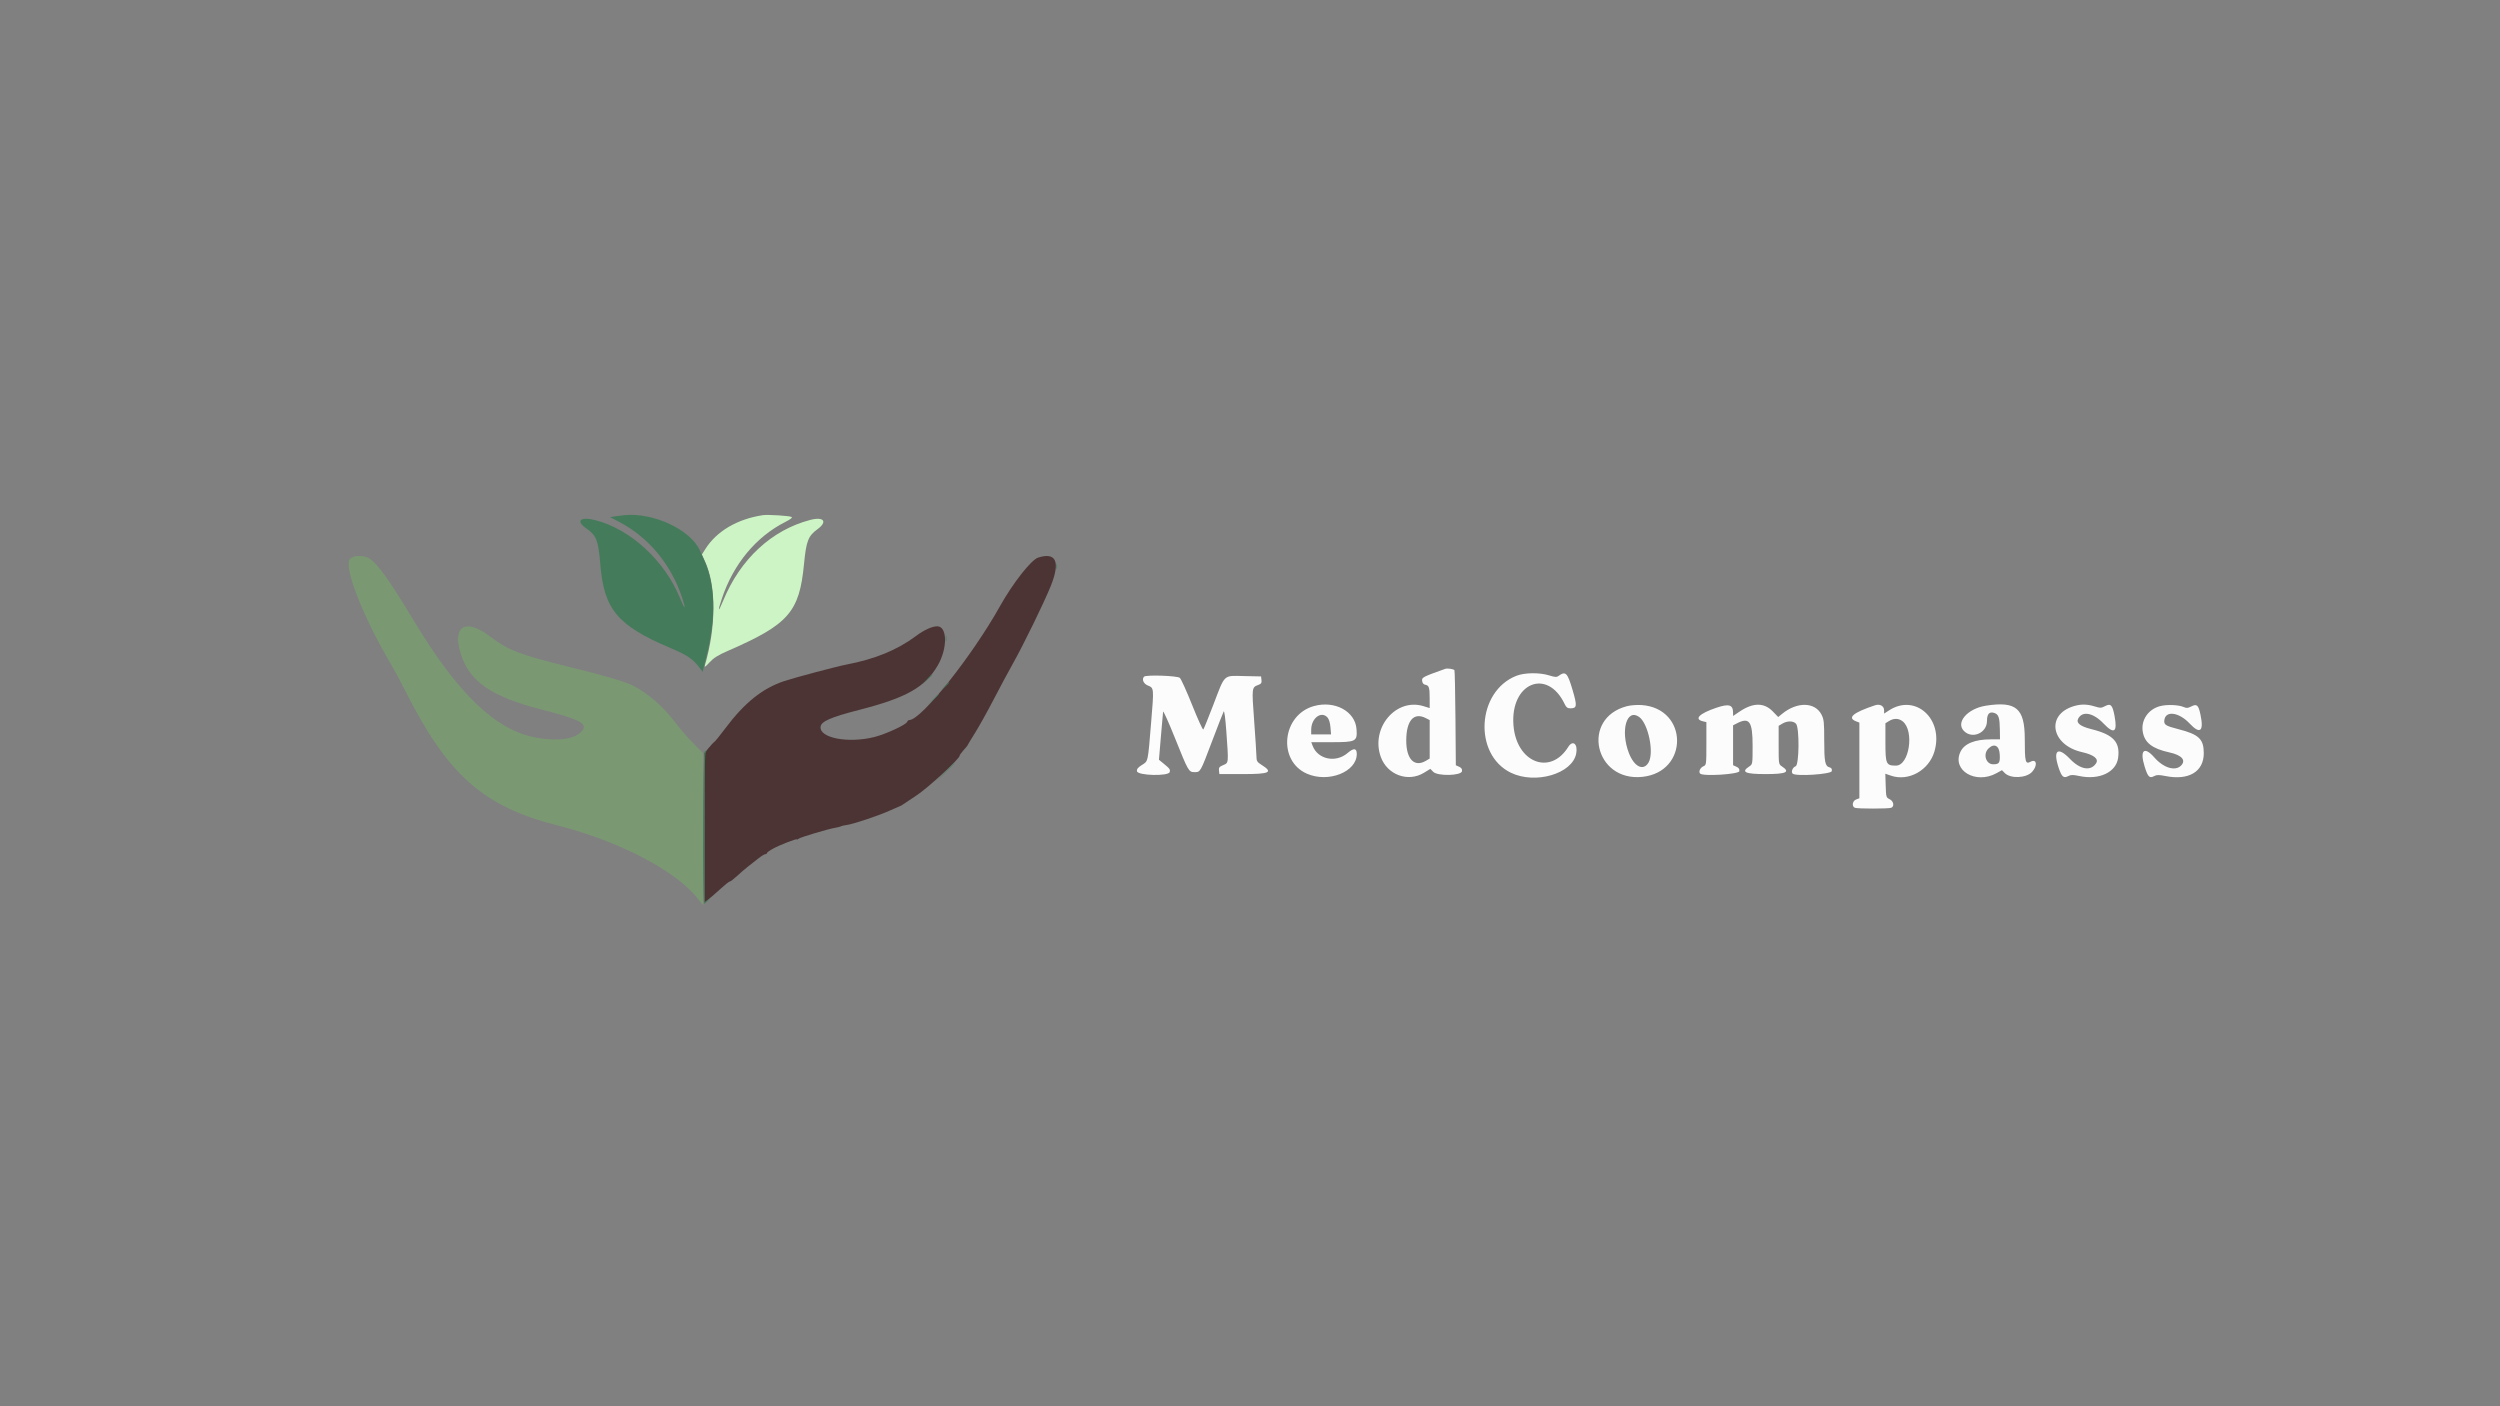 <svg id="svg" version="1.1" xmlns="http://www.w3.org/2000/svg" xmlns:xlink="http://www.w3.org/1999/xlink" width="400" height="225" viewBox="0, 0, 400,225"><rect x="0" y="0" width="400" height="225" fill="#808080" stroke="none"/><g id="svgg"><path id="path0" d="M231.250 107.011 C 227.615 108.309,227.477 108.381,227.541 108.936 C 227.582 109.282,227.754 109.504,228.021 109.554 C 228.646 109.671,228.743 109.957,228.747 111.698 L 228.750 113.293 227.760 112.986 C 223.358 111.621,219.271 116.467,220.922 121.094 C 221.950 123.975,225.281 125.205,227.831 123.645 L 228.854 123.019 229.323 123.496 C 230.026 124.212,233.816 124.122,233.920 123.387 C 233.968 123.054,233.836 122.852,233.459 122.680 L 232.931 122.440 232.872 114.883 C 232.839 110.727,232.765 107.279,232.708 107.222 C 232.520 107.034,231.570 106.897,231.250 107.011 M242.630 108.125 C 236.288 110.602,235.703 120.700,241.731 123.633 C 245.660 125.544,251.585 123.804,252.194 120.560 C 252.482 119.023,251.644 118.342,250.912 119.518 C 248.033 124.149,242.620 122.000,242.153 116.042 C 241.623 109.265,247.575 106.806,250.351 112.656 C 250.599 113.179,250.803 113.333,251.248 113.333 C 252.325 113.333,252.371 112.970,251.613 110.403 C 250.784 107.597,250.507 107.325,249.337 108.166 C 249.057 108.367,248.756 108.346,247.860 108.063 C 246.340 107.584,243.942 107.612,242.630 108.125 M183.056 108.264 C 182.656 108.663,182.946 109.382,183.620 109.663 C 184.655 110.096,184.645 109.987,184.175 115.678 C 183.646 122.088,183.719 121.758,182.691 122.407 C 182.060 122.805,181.865 123.053,181.914 123.396 C 182.014 124.098,186.965 124.227,187.146 123.532 C 187.261 123.095,187.191 123.003,185.997 122.026 L 185.431 121.563 185.737 117.917 C 185.905 115.911,186.066 114.092,186.094 113.874 C 186.123 113.656,186.976 115.547,187.990 118.077 C 190.140 123.439,190.199 123.542,191.132 123.542 C 192.072 123.542,192.039 123.600,193.940 118.577 C 194.864 116.135,195.698 114.000,195.792 113.832 C 195.893 113.652,196.066 114.962,196.213 117.023 C 196.584 122.203,196.598 122.046,195.716 122.415 C 195.091 122.676,194.984 122.814,195.039 123.289 L 195.104 123.854 198.854 123.854 C 203.165 123.854,203.745 123.577,201.888 122.404 C 201.121 121.920,201.040 121.787,201.029 120.987 C 201.022 120.501,200.855 117.914,200.658 115.238 C 200.274 110.026,200.280 109.977,201.316 109.593 C 201.793 109.415,201.890 109.268,201.837 108.802 L 201.771 108.229 199.048 108.171 C 195.687 108.100,196.041 107.771,194.146 112.734 C 193.342 114.840,192.614 116.634,192.528 116.721 C 192.441 116.808,191.645 115.060,190.758 112.837 C 189.870 110.614,188.978 108.644,188.775 108.460 C 188.393 108.114,183.377 107.942,183.056 108.264 M210.196 112.980 C 205.126 114.416,204.382 121.701,209.093 123.785 C 212.526 125.304,217.083 123.511,217.083 120.642 C 217.083 119.683,216.604 119.634,215.603 120.492 C 213.718 122.105,210.842 121.503,210.018 119.323 L 209.802 118.750 213.026 118.750 C 216.978 118.750,217.186 118.642,217.043 116.663 C 216.836 113.799,213.547 112.030,210.196 112.980 M260.313 112.988 C 252.895 114.913,255.113 125.098,262.775 124.297 C 270.253 123.515,270.152 113.337,262.662 112.810 C 261.940 112.759,260.887 112.839,260.313 112.988 M274.611 113.243 C 271.853 114.180,270.994 115.065,272.500 115.418 L 273.021 115.540 273.021 118.968 C 273.021 122.327,273.011 122.400,272.550 122.602 C 272.022 122.834,271.733 123.483,272.027 123.777 C 272.496 124.246,278.224 123.890,278.295 123.387 C 278.343 123.053,278.211 122.852,277.827 122.677 L 277.292 122.433 277.292 119.243 L 277.292 116.052 277.906 115.735 C 279.905 114.701,280.417 115.430,280.417 119.312 C 280.417 122.266,280.414 122.284,279.885 122.630 C 278.510 123.532,279.199 123.854,282.500 123.854 C 285.801 123.854,286.490 123.532,285.115 122.630 C 284.585 122.283,284.583 122.273,284.583 119.207 L 284.583 116.132 285.188 115.774 C 285.976 115.309,286.930 115.319,287.364 115.798 C 287.929 116.422,287.875 122.419,287.302 122.601 C 286.837 122.749,286.532 123.490,286.819 123.777 C 287.301 124.259,293.016 123.889,293.089 123.370 C 293.139 123.018,293.036 122.854,292.709 122.769 C 292.010 122.586,291.875 121.883,291.875 118.416 C 291.875 115.570,291.825 115.093,291.445 114.349 C 290.401 112.302,287.534 112.246,285.121 114.226 L 284.513 114.725 283.663 113.845 C 282.259 112.391,280.508 112.391,278.348 113.844 L 277.292 114.555 277.288 113.996 C 277.281 112.749,276.617 112.562,274.611 113.243 M300.000 112.846 C 296.465 114.025,295.500 114.854,296.999 115.424 L 297.500 115.615 297.500 121.667 L 297.500 127.719 296.979 127.917 C 296.379 128.145,296.250 129.042,296.788 129.249 C 297.217 129.413,302.158 129.413,302.587 129.249 C 303.139 129.037,302.988 128.182,302.344 127.874 C 301.788 127.608,301.769 127.543,301.711 125.697 L 301.652 123.794 302.545 124.104 C 305.360 125.081,308.629 123.261,309.513 120.224 C 311.026 115.027,306.466 110.915,302.240 113.664 L 301.458 114.173 301.458 113.656 C 301.458 112.955,300.788 112.582,300.000 112.846 M317.747 112.910 C 314.794 113.371,312.869 115.596,314.238 116.965 C 315.574 118.301,317.917 117.275,317.917 115.354 C 317.917 114.216,318.312 113.797,319.118 114.081 C 319.787 114.316,319.952 114.837,319.979 116.805 L 320.000 118.297 318.550 118.297 C 315.961 118.297,314.294 118.976,313.673 120.285 C 312.265 123.252,316.102 125.543,319.423 123.718 L 320.313 123.229 320.757 123.682 C 321.683 124.623,324.216 124.514,325.140 123.493 C 326.047 122.491,325.875 121.351,324.896 121.875 C 324.057 122.324,323.965 121.963,323.962 118.193 C 323.957 113.326,322.580 112.155,317.747 112.910 M331.737 113.007 C 327.286 114.399,328.201 119.229,333.127 120.341 C 335.036 120.772,335.838 121.421,335.360 122.145 C 334.513 123.426,332.835 123.137,331.198 121.429 C 329.246 119.392,328.443 120.013,329.382 122.835 C 329.875 124.314,330.178 124.573,330.943 124.164 C 331.347 123.948,331.677 123.948,332.700 124.165 C 335.877 124.839,338.591 123.565,338.901 121.253 C 339.240 118.727,338.140 117.541,334.650 116.671 C 332.820 116.215,332.140 115.673,332.516 114.970 C 333.195 113.701,334.926 114.040,336.571 115.766 C 338.272 117.550,338.820 117.165,338.324 114.533 C 337.994 112.786,337.714 112.500,336.807 112.982 C 336.205 113.301,336.054 113.305,335.123 113.020 C 333.897 112.646,332.904 112.642,331.737 113.007 M345.551 112.996 C 343.679 113.522,342.534 115.250,342.841 117.083 C 343.135 118.838,344.370 119.791,347.123 120.391 C 349.093 120.820,349.812 121.646,348.958 122.500 C 348.027 123.432,346.156 122.862,344.706 121.205 C 343.061 119.324,342.316 120.024,343.146 122.670 C 343.666 124.329,343.921 124.577,344.684 124.168 C 345.078 123.958,345.435 123.958,346.501 124.170 C 350.199 124.905,352.604 123.466,352.604 120.519 C 352.604 118.243,351.824 117.505,348.527 116.663 C 346.494 116.144,346.206 115.960,346.292 115.233 C 346.478 113.650,348.624 113.932,350.347 115.767 C 352.019 117.547,352.646 117.026,352.074 114.330 C 351.750 112.804,351.491 112.573,350.611 113.028 C 350.079 113.303,349.837 113.326,349.428 113.140 C 348.594 112.760,346.649 112.687,345.551 112.996 M212.399 114.795 C 212.633 115.054,212.815 115.654,212.874 116.357 L 212.968 117.500 211.380 117.500 L 209.792 117.500 209.792 116.760 C 209.792 114.913,211.405 113.697,212.399 114.795 M262.248 114.701 C 263.728 115.738,264.700 120.476,263.752 122.031 C 262.912 123.409,261.457 122.676,260.607 120.447 C 259.247 116.878,260.266 113.313,262.248 114.701 M228.135 114.901 L 228.750 115.219 228.750 118.294 L 228.750 121.368 228.145 121.726 C 226.304 122.813,225.000 121.476,225.000 118.500 C 225.000 115.293,226.209 113.905,228.135 114.901 M304.414 115.403 C 306.335 116.913,305.495 122.500,303.347 122.500 C 301.780 122.500,301.667 122.249,301.667 118.786 L 301.667 115.722 302.240 115.366 C 302.998 114.896,303.786 114.909,304.414 115.403 M319.959 120.710 C 320.028 122.051,319.876 122.283,318.921 122.288 C 317.750 122.295,317.244 120.673,318.137 119.779 C 319.056 118.860,319.886 119.284,319.959 120.710 " stroke="none" fill="#fcfcfc" fill-rule="evenodd"></path><path id="path1" d="M56.015 89.402 C 54.885 90.532,58.031 98.629,62.590 106.322 C 63.122 107.221,64.082 109.003,64.723 110.281 C 71.592 123.992,77.296 129.059,89.271 132.089 C 99.094 134.574,108.376 139.443,111.699 143.853 C 112.082 144.362,112.443 144.782,112.500 144.785 C 112.557 144.789,112.579 139.331,112.549 132.657 L 112.493 120.523 110.859 118.855 C 109.960 117.938,108.659 116.432,107.967 115.509 C 106.168 113.108,103.656 110.922,101.314 109.718 C 100.065 109.077,96.776 108.112,90.914 106.669 C 83.187 104.766,81.262 104.024,78.449 101.868 C 74.586 98.908,72.400 100.060,73.664 104.389 C 75.011 109.004,78.547 111.470,86.842 113.581 C 92.608 115.047,93.977 115.744,93.219 116.826 C 92.249 118.211,89.465 118.669,85.852 118.039 C 79.373 116.908,73.270 111.073,66.117 99.167 C 62.330 92.863,60.376 90.142,59.063 89.341 C 58.170 88.796,56.589 88.828,56.015 89.402 " stroke="none" fill="#7a9972" fill-rule="evenodd"></path><path id="path2" d="M122.083 82.423 C 117.972 83.037,114.654 84.988,112.852 87.852 L 112.303 88.724 112.809 89.831 C 114.602 93.748,114.594 100.230,112.789 106.437 C 112.675 106.828,112.832 106.731,113.519 105.986 C 114.186 105.263,114.875 104.828,116.416 104.157 C 126.189 99.904,127.902 97.953,128.644 90.232 C 128.994 86.585,129.313 85.752,130.769 84.696 C 132.467 83.463,131.824 82.615,129.626 83.191 C 123.465 84.807,118.450 89.455,115.722 96.077 C 114.883 98.114,114.779 97.920,115.522 95.707 C 117.355 90.245,120.961 85.895,125.615 83.530 C 126.514 83.073,126.840 82.812,126.643 82.708 C 126.302 82.527,122.836 82.310,122.083 82.423 " stroke="none" fill="#ccf4c4" fill-rule="evenodd"></path><path id="path3" d="M166.092 89.219 C 164.987 89.573,162.038 93.331,160.003 96.979 C 155.545 104.968,147.410 115.186,145.491 115.206 C 145.360 115.207,145.202 115.342,145.139 115.504 C 144.961 115.968,141.734 117.459,139.915 117.918 C 135.724 118.974,131.080 118.089,131.291 116.274 C 131.390 115.419,132.944 114.744,137.500 113.575 C 145.050 111.639,148.028 109.949,150.049 106.455 C 151.632 103.718,151.581 100.203,149.957 100.209 C 149.119 100.213,147.849 100.792,146.563 101.755 C 143.586 103.985,139.968 105.471,135.417 106.333 C 133.931 106.614,127.142 108.419,125.452 108.981 C 121.999 110.131,119.107 112.452,116.071 116.509 C 115.236 117.625,114.439 118.609,114.301 118.696 C 114.163 118.783,113.748 119.227,113.379 119.683 L 112.708 120.512 112.708 132.459 L 112.708 144.407 113.329 143.922 C 113.670 143.656,114.535 142.898,115.250 142.240 C 115.966 141.581,116.648 141.041,116.765 141.041 C 116.883 141.040,117.407 140.641,117.930 140.155 C 118.453 139.669,119.236 138.994,119.672 138.657 C 120.107 138.319,120.851 137.734,121.325 137.356 C 121.799 136.979,122.305 136.670,122.448 136.669 C 122.591 136.668,122.708 136.588,122.708 136.491 C 122.708 136.395,123.154 136.074,123.698 135.779 C 124.842 135.158,127.500 134.128,127.500 134.306 C 127.500 134.372,127.623 134.324,127.774 134.198 C 128.068 133.955,132.580 132.610,133.685 132.436 C 134.051 132.379,134.436 132.279,134.542 132.213 C 134.647 132.148,135.052 132.054,135.440 132.005 C 136.494 131.871,140.593 130.502,142.387 129.685 C 143.253 129.290,144.032 128.947,144.117 128.922 C 144.201 128.898,144.365 128.803,144.479 128.712 C 144.594 128.622,145.578 127.963,146.667 127.249 C 148.516 126.036,153.542 121.404,153.542 120.913 C 153.542 120.806,153.823 120.410,154.167 120.034 C 154.510 119.657,154.792 119.318,154.792 119.280 C 154.792 119.241,155.339 118.333,156.008 117.261 C 156.677 116.189,158.027 113.766,159.007 111.875 C 159.987 109.984,161.369 107.406,162.078 106.146 C 163.773 103.133,167.019 96.486,168.100 93.815 C 169.691 89.881,168.995 88.287,166.092 89.219 " stroke="none" fill="#4c3434" fill-rule="evenodd"></path><path id="path4" d="M99.896 82.423 C 99.438 82.467,98.739 82.557,98.343 82.623 L 97.623 82.743 99.120 83.531 C 103.809 85.998,107.398 90.346,109.159 95.690 C 109.800 97.638,109.595 97.628,108.794 95.673 C 106.346 89.694,100.871 84.659,95.254 83.224 C 92.853 82.610,92.054 83.345,93.810 84.553 C 95.425 85.664,95.739 86.470,96.050 90.311 C 96.633 97.509,98.805 100.097,107.270 103.684 C 110.030 104.853,110.860 105.423,111.992 106.924 L 112.422 107.493 113.082 104.840 C 114.590 98.782,114.451 93.590,112.675 89.635 C 112.431 89.091,112.129 88.411,112.004 88.125 C 110.545 84.774,104.599 81.974,99.896 82.423 M169.007 90.625 C 169.007 91.026,169.050 91.190,169.102 90.990 C 169.154 90.789,169.154 90.461,169.102 90.260 C 169.050 90.060,169.007 90.224,169.007 90.625 M151.303 102.188 C 151.305 102.646,151.348 102.809,151.397 102.550 C 151.447 102.291,151.445 101.916,151.393 101.716 C 151.341 101.517,151.300 101.729,151.303 102.188 M148.322 108.698 L 147.604 109.479 148.385 108.761 C 149.113 108.093,149.262 107.917,149.103 107.917 C 149.069 107.917,148.717 108.268,148.322 108.698 M151.133 109.844 L 150.521 110.521 151.198 109.909 C 151.570 109.572,151.875 109.268,151.875 109.232 C 151.875 109.071,151.703 109.213,151.133 109.844 M149.261 111.927 L 148.438 112.813 149.323 111.989 C 150.146 111.223,150.304 111.042,150.146 111.042 C 150.112 111.042,149.714 111.440,149.261 111.927 M112.750 120.250 C 112.457 120.543,112.379 144.583,112.672 144.583 C 112.767 144.583,113.071 144.326,113.349 144.010 L 113.854 143.438 113.281 143.943 L 112.708 144.448 112.708 132.474 C 112.708 123.439,112.770 120.439,112.958 120.250 C 113.096 120.112,113.161 120.000,113.104 120.000 C 113.047 120.000,112.888 120.112,112.750 120.250 M151.140 123.594 L 149.688 125.104 151.198 123.651 C 152.601 122.302,152.803 122.083,152.651 122.083 C 152.619 122.083,151.939 122.763,151.140 123.594 " stroke="none" fill="#447c5b" fill-rule="evenodd"></path></g></svg>